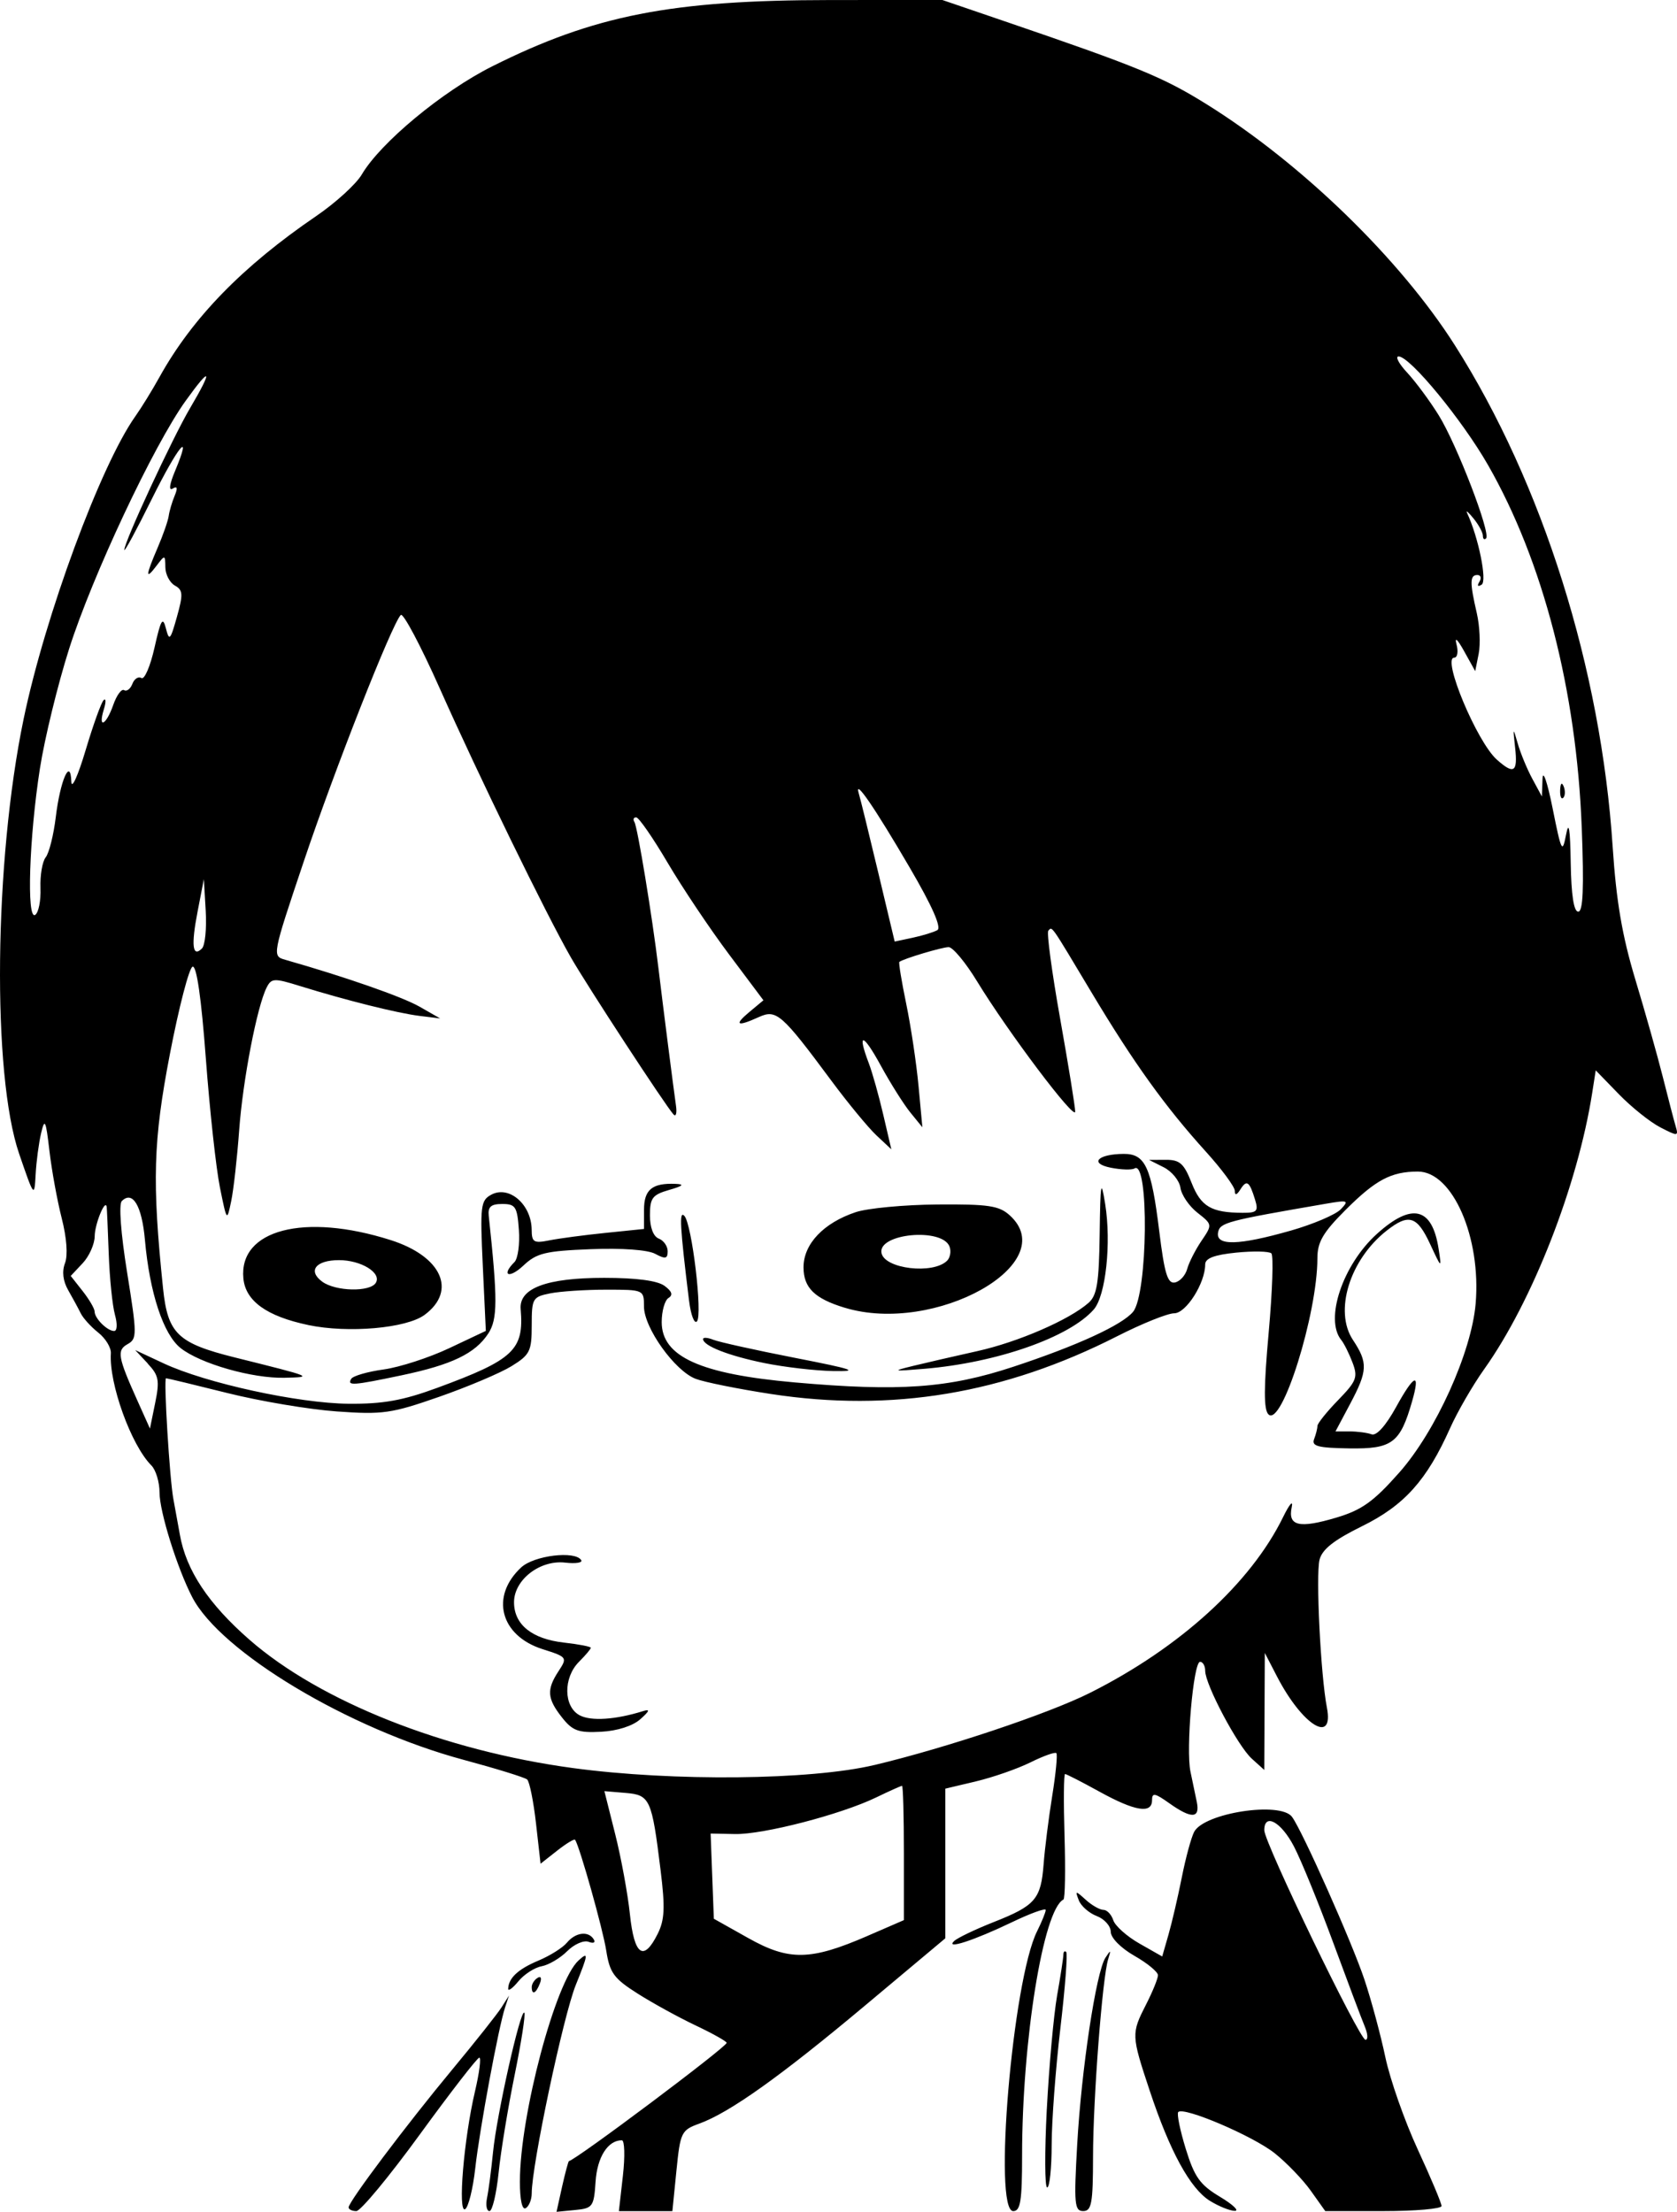 <?xml version="1.0" encoding="UTF-8" standalone="no"?>
<!-- Created with Inkscape (http://www.inkscape.org/) -->

<svg
   width="75.111mm"
   height="99.076mm"
   viewBox="0 0 75.111 99.076"
   version="1.1"
   id="svg1"
   xml:space="preserve"
   inkscape:version="1.4.2 (f4327f4, 2025-05-13)"
   sodipodi:docname="01.svg"
   xmlns:inkscape="http://www.inkscape.org/namespaces/inkscape"
   xmlns:sodipodi="http://sodipodi.sourceforge.net/DTD/sodipodi-0.dtd"
   xmlns="http://www.w3.org/2000/svg"
   xmlns:svg="http://www.w3.org/2000/svg"><sodipodi:namedview
     id="namedview1"
     pagecolor="#ffffff"
     bordercolor="#000000"
     borderopacity="0.25"
     inkscape:showpageshadow="2"
     inkscape:pageopacity="0.0"
     inkscape:pagecheckerboard="0"
     inkscape:deskcolor="#d1d1d1"
     inkscape:document-units="mm"
     inkscape:zoom="0.72426347"
     inkscape:cx="166.37592"
     inkscape:cy="231.26943"
     inkscape:window-width="1920"
     inkscape:window-height="1009"
     inkscape:window-x="-8"
     inkscape:window-y="-8"
     inkscape:window-maximized="1"
     inkscape:current-layer="layer1"><inkscape:page
       x="0"
       y="0"
       width="75.111"
       height="99.076"
       id="page2"
       margin="0"
       bleed="0" /></sodipodi:namedview><defs
     id="defs1" /><g
     inkscape:label="Layer 1"
     inkscape:groupmode="layer"
     id="layer1"
     transform="translate(-60.503,-87.31)"><rect
       style="font-variation-settings:'wght' 400;fill:none;stroke-width:0.403"
       id="rect1"
       width="9.863"
       height="15.343"
       x="55.528"
       y="71.967" /><path
       style="fill:#000000"
       d="m 76.117,186.19 c 0,-0.258 2.579,-3.688 4.647,-6.181 1.028,-1.239 2.019,-2.49 2.203,-2.781 l 0.334,-0.529 -0.175,0.529 c -0.296,0.896 -1.143,5.464 -1.338,7.216 -0.102,0.913 -0.305,1.734 -0.451,1.824 -0.339,0.209 -0.059,-3.152 0.439,-5.27 0.197,-0.837 0.284,-1.519 0.194,-1.516 -0.09,0.003 -1.288,1.551 -2.663,3.44 -1.374,1.889 -2.654,3.434 -2.844,3.434 -0.19,0 -0.345,-0.075 -0.345,-0.166 z m 6.2,-0.429 c 0.069,-0.327 0.19,-1.25 0.269,-2.051 0.164,-1.664 1.229,-6.413 1.4,-6.242 0.062,0.062 -0.132,1.314 -0.431,2.782 -0.299,1.468 -0.624,3.442 -0.72,4.387 -0.097,0.945 -0.281,1.718 -0.409,1.718 -0.128,0 -0.177,-0.268 -0.108,-0.595 z m 1.472,-0.737 c 0,-2.956 1.595,-8.962 2.629,-9.898 0.449,-0.406 0.436,-0.291 -0.126,1.1 -0.561,1.388 -1.974,8.073 -1.974,9.338 0,0.273 -0.119,0.57 -0.265,0.659 -0.163,0.101 -0.265,-0.358 -0.265,-1.2 z m 1.891,0.23 c 0.14,-0.623 0.278,-1.135 0.306,-1.139 0.307,-0.045 7.063,-5.11 7.063,-5.296 0,-0.066 -0.625,-0.417 -1.389,-0.779 -0.764,-0.362 -1.937,-1.007 -2.607,-1.433 -1.06,-0.673 -1.242,-0.924 -1.399,-1.929 -0.151,-0.965 -1.183,-4.636 -1.393,-4.955 -0.035,-0.053 -0.397,0.167 -0.805,0.488 l -0.742,0.584 -0.204,-1.803 c -0.112,-0.992 -0.291,-1.878 -0.397,-1.97 -0.106,-0.092 -1.384,-0.487 -2.839,-0.879 -5.145,-1.383 -10.89,-4.827 -12.164,-7.292 -0.673,-1.301 -1.462,-3.827 -1.462,-4.681 0,-0.468 -0.165,-1.015 -0.366,-1.216 -0.905,-0.905 -1.902,-3.667 -1.814,-5.023 0.016,-0.251 -0.237,-0.668 -0.563,-0.926 -0.326,-0.258 -0.68,-0.648 -0.787,-0.866 -0.107,-0.218 -0.359,-0.683 -0.559,-1.032 -0.237,-0.413 -0.288,-0.838 -0.145,-1.213 0.134,-0.352 0.077,-1.136 -0.146,-2.01 -0.201,-0.788 -0.449,-2.147 -0.551,-3.02 -0.161,-1.383 -0.21,-1.485 -0.373,-0.794 -0.103,0.437 -0.214,1.27 -0.245,1.852 -0.056,1.039 -0.07,1.022 -0.738,-0.926 -1.221,-3.56 -1.124,-13.098 0.198,-19.469 0.96,-4.626 3.451,-11.377 5.007,-13.571 0.271,-0.382 0.757,-1.171 1.079,-1.753 1.467,-2.647 3.72,-4.963 7.016,-7.211 0.873,-0.596 1.794,-1.435 2.046,-1.865 0.836,-1.425 3.616,-3.73 5.842,-4.845 4.568,-2.289 8.015,-2.965 15.131,-2.97 l 5.027,-0.003 2.778,0.949 c 5.996,2.049 7.111,2.507 9.07,3.728 4.252,2.65 8.66,6.932 11.112,10.794 3.931,6.19 6.542,14.491 7.065,22.456 0.161,2.444 0.426,3.998 1.016,5.953 0.44,1.455 0.993,3.42 1.231,4.366 0.237,0.946 0.496,1.937 0.574,2.202 0.135,0.457 0.099,0.46 -0.689,0.052 -0.457,-0.236 -1.295,-0.907 -1.861,-1.491 l -1.029,-1.061 -0.158,1.009 c -0.651,4.153 -2.682,9.348 -4.836,12.374 -0.513,0.721 -1.202,1.912 -1.53,2.646 -1.044,2.337 -2.052,3.46 -3.945,4.392 -1.259,0.62 -1.785,1.035 -1.902,1.502 -0.172,0.687 0.051,5.182 0.33,6.62 0.326,1.684 -1.102,0.796 -2.233,-1.389 l -0.548,-1.058 -0.012,2.621 -0.012,2.621 -0.558,-0.504 c -0.629,-0.568 -2.088,-3.318 -2.088,-3.936 0,-0.222 -0.104,-0.404 -0.23,-0.404 -0.3,0 -0.642,3.926 -0.429,4.922 0.09,0.422 0.218,1.034 0.284,1.362 0.151,0.743 -0.241,0.758 -1.238,0.048 -0.642,-0.457 -0.768,-0.479 -0.768,-0.132 0,0.62 -0.76,0.497 -2.357,-0.384 -0.787,-0.434 -1.48,-0.789 -1.538,-0.789 -0.059,0 -0.07,1.25 -0.024,2.779 0.046,1.528 0.024,2.808 -0.049,2.844 -0.903,0.447 -1.852,6.324 -1.852,11.468 0,2.035 -0.072,2.488 -0.397,2.488 -0.908,0 -0.028,-10.338 1.067,-12.533 0.213,-0.428 0.388,-0.858 0.388,-0.956 0,-0.098 -0.685,0.15 -1.521,0.552 -1.702,0.817 -2.998,1.238 -2.58,0.838 0.146,-0.139 0.945,-0.522 1.776,-0.85 1.864,-0.736 2.113,-1.027 2.232,-2.602 0.052,-0.687 0.225,-2.061 0.385,-3.053 0.16,-0.992 0.243,-1.852 0.184,-1.911 -0.059,-0.059 -0.581,0.127 -1.16,0.414 -0.579,0.287 -1.674,0.668 -2.433,0.849 l -1.38,0.328 v 3.352 3.352 l -3.583,3.002 c -3.804,3.187 -6.075,4.805 -7.441,5.301 -0.8,0.29 -0.846,0.386 -1.019,2.111 l -0.181,1.807 h -1.198 -1.198 l 0.18,-1.587 c 0.099,-0.873 0.077,-1.587 -0.048,-1.587 -0.625,0 -1.103,0.753 -1.176,1.852 -0.074,1.123 -0.126,1.195 -0.914,1.272 l -0.835,0.081 z m 13.677,-11.225 1.63,-0.707 v -3.008 c 0,-1.654 -0.037,-3.008 -0.083,-3.008 -0.045,0 -0.57,0.235 -1.165,0.523 -1.577,0.762 -5.05,1.662 -6.315,1.637 l -1.093,-0.022 0.072,1.908 0.072,1.908 1.544,0.867 c 1.827,1.026 2.787,1.009 5.338,-0.097 z m -9.398,-0.091 c 0.313,-0.627 0.338,-1.174 0.132,-2.844 -0.395,-3.206 -0.473,-3.378 -1.57,-3.47 l -0.948,-0.08 0.485,1.932 c 0.267,1.062 0.563,2.676 0.658,3.585 0.194,1.845 0.613,2.14 1.243,0.877 z m 9.706,-7.563 c 3.225,-0.769 7.799,-2.301 9.656,-3.233 4.021,-2.019 7.201,-4.913 8.65,-7.874 0.285,-0.582 0.459,-0.783 0.387,-0.447 -0.182,0.847 0.33,0.968 1.996,0.471 1.146,-0.342 1.663,-0.712 2.819,-2.017 1.634,-1.845 3.234,-5.381 3.422,-7.562 0.255,-2.971 -1.033,-5.923 -2.585,-5.923 -1.196,0 -1.892,0.369 -3.245,1.723 -1.008,1.008 -1.257,1.436 -1.257,2.159 0,2.5 -1.597,7.591 -2.194,6.994 -0.214,-0.214 -0.211,-1.201 0.012,-3.666 0.167,-1.855 0.221,-3.451 0.119,-3.546 -0.102,-0.095 -0.81,-0.109 -1.574,-0.033 -0.983,0.099 -1.389,0.254 -1.389,0.529 0,0.839 -0.856,2.189 -1.389,2.189 -0.294,0 -1.441,0.462 -2.55,1.026 -5.073,2.582 -10.096,3.42 -15.516,2.588 -1.459,-0.224 -2.973,-0.529 -3.365,-0.678 -0.937,-0.356 -2.316,-2.286 -2.316,-3.24 0,-0.75 -0.009,-0.754 -1.687,-0.754 -0.928,0 -2.059,0.074 -2.514,0.165 -0.788,0.158 -0.827,0.225 -0.827,1.434 0,1.157 -0.079,1.317 -0.901,1.825 -0.495,0.306 -1.954,0.924 -3.241,1.374 -2.143,0.748 -2.531,0.804 -4.59,0.656 -1.237,-0.088 -3.439,-0.459 -4.894,-0.823 -1.455,-0.364 -2.693,-0.662 -2.752,-0.662 -0.115,0 0.162,4.551 0.331,5.424 0.056,0.291 0.186,1.005 0.289,1.587 0.281,1.592 1.277,3.094 3.12,4.704 3.163,2.764 8.717,4.966 14.49,5.746 4.475,0.605 10.649,0.542 13.494,-0.137 z m -13.995,-2.137 c -0.664,-0.844 -0.692,-1.242 -0.148,-2.072 0.4,-0.611 0.386,-0.631 -0.72,-0.983 -1.891,-0.603 -2.352,-2.361 -0.958,-3.659 0.577,-0.538 2.422,-0.762 2.691,-0.327 0.071,0.115 -0.251,0.165 -0.715,0.111 -1.131,-0.132 -2.294,0.768 -2.294,1.775 0,0.999 0.8,1.645 2.238,1.807 0.661,0.074 1.201,0.179 1.201,0.233 0,0.054 -0.238,0.336 -0.529,0.627 -0.712,0.712 -0.697,2.008 0.028,2.396 0.506,0.271 1.609,0.199 2.835,-0.185 0.332,-0.104 0.303,-0.013 -0.117,0.361 -0.341,0.304 -1.031,0.524 -1.758,0.562 -1.021,0.053 -1.279,-0.042 -1.754,-0.646 z m 33.69,-12.461 c 0.082,-0.214 0.149,-0.48 0.149,-0.592 0,-0.111 0.416,-0.631 0.925,-1.155 0.83,-0.855 0.896,-1.028 0.646,-1.686 -0.153,-0.403 -0.379,-0.856 -0.502,-1.006 -0.757,-0.925 0.064,-3.372 1.593,-4.754 1.571,-1.419 2.477,-1.2 2.766,0.67 0.138,0.894 0.136,0.893 -0.384,-0.224 -0.586,-1.257 -0.956,-1.369 -1.946,-0.591 -1.651,1.299 -2.362,3.602 -1.51,4.89 0.68,1.027 0.664,1.386 -0.125,2.871 l -0.654,1.23 h 0.632 c 0.348,0 0.791,0.059 0.985,0.13 0.218,0.081 0.635,-0.382 1.096,-1.219 0.822,-1.492 1.101,-1.589 0.716,-0.25 -0.534,1.861 -0.891,2.129 -2.804,2.1 -1.41,-0.021 -1.705,-0.099 -1.583,-0.415 z m -52.235,-3.386 -0.568,-0.605 1.275,0.596 c 1.894,0.886 6.032,1.789 8.286,1.809 1.54,0.013 2.428,-0.146 3.964,-0.711 3.435,-1.264 3.896,-1.699 3.741,-3.529 -0.079,-0.936 1.16,-1.4 3.74,-1.4 1.437,0 2.382,0.125 2.699,0.356 0.338,0.247 0.394,0.414 0.183,0.545 -0.168,0.104 -0.305,0.59 -0.305,1.081 0,1.546 1.724,2.328 5.953,2.702 4.702,0.416 6.885,0.26 9.79,-0.699 2.852,-0.941 4.876,-1.87 5.368,-2.463 0.662,-0.797 0.724,-6.83 0.066,-6.423 -0.121,0.075 -0.599,0.06 -1.063,-0.032 -0.98,-0.196 -0.589,-0.612 0.58,-0.619 0.965,-0.005 1.236,0.584 1.59,3.458 0.234,1.905 0.375,2.365 0.701,2.302 0.224,-0.043 0.472,-0.316 0.551,-0.606 0.079,-0.29 0.367,-0.856 0.639,-1.258 0.494,-0.728 0.493,-0.732 -0.181,-1.262 -0.372,-0.292 -0.714,-0.794 -0.76,-1.115 -0.046,-0.321 -0.382,-0.733 -0.745,-0.917 l -0.661,-0.333 0.749,-0.004 c 0.627,-0.003 0.815,0.165 1.156,1.032 0.417,1.062 0.882,1.335 2.28,1.342 0.651,0.003 0.722,-0.071 0.562,-0.592 -0.253,-0.823 -0.372,-0.906 -0.657,-0.455 -0.164,0.259 -0.247,0.28 -0.25,0.061 -0.002,-0.18 -0.584,-0.968 -1.293,-1.751 -1.82,-2.01 -3.231,-3.973 -5.108,-7.108 -1.897,-3.168 -1.765,-2.979 -1.951,-2.793 -0.08,0.08 0.158,1.852 0.529,3.936 0.371,2.084 0.675,3.96 0.675,4.169 0,0.433 -3.014,-3.57 -4.402,-5.847 -0.51,-0.837 -1.08,-1.521 -1.266,-1.521 -0.295,0 -2.014,0.515 -2.208,0.661 -0.039,0.029 0.1,0.875 0.308,1.879 0.208,1.004 0.456,2.659 0.551,3.677 l 0.172,1.852 -0.538,-0.661 c -0.296,-0.364 -0.896,-1.316 -1.333,-2.117 -0.793,-1.452 -1.063,-1.495 -0.526,-0.084 0.156,0.409 0.446,1.443 0.645,2.297 l 0.362,1.553 -0.668,-0.626 c -0.367,-0.344 -1.283,-1.455 -2.034,-2.469 -2.209,-2.979 -2.447,-3.187 -3.233,-2.829 -0.978,0.446 -1.131,0.361 -0.419,-0.232 l 0.625,-0.52 -1.551,-2.071 c -0.853,-1.139 -2.086,-2.981 -2.741,-4.093 -0.655,-1.112 -1.287,-2.026 -1.405,-2.03 -0.118,-0.004 -0.154,0.089 -0.081,0.207 0.139,0.224 0.801,4.25 1.074,6.532 0.202,1.686 0.672,5.369 0.787,6.172 0.049,0.338 -0.001,0.517 -0.11,0.397 -0.366,-0.403 -3.867,-5.761 -4.599,-7.038 -1.115,-1.947 -4.133,-8.14 -5.863,-12.029 -0.857,-1.926 -1.646,-3.415 -1.753,-3.307 -0.393,0.393 -2.962,6.92 -4.346,11.043 -1.416,4.217 -1.419,4.234 -0.831,4.402 2.697,0.769 5.242,1.658 6.014,2.099 l 0.926,0.529 -0.926,-0.114 c -0.987,-0.122 -3.3,-0.7 -5.356,-1.339 -1.15,-0.358 -1.274,-0.353 -1.485,0.06 -0.433,0.845 -1.071,4.151 -1.235,6.403 -0.09,1.237 -0.251,2.666 -0.357,3.175 -0.192,0.922 -0.194,0.919 -0.506,-0.621 -0.172,-0.851 -0.455,-3.443 -0.629,-5.761 -0.204,-2.723 -0.414,-4.181 -0.595,-4.121 -0.154,0.051 -0.611,1.81 -1.015,3.909 -0.75,3.898 -0.803,5.713 -0.307,10.503 0.21,2.025 0.655,2.454 3.214,3.092 3.533,0.881 3.529,0.879 2.226,0.91 -1.444,0.034 -3.76,-0.627 -4.65,-1.327 -0.775,-0.61 -1.391,-2.476 -1.602,-4.849 -0.136,-1.529 -0.549,-2.224 -1.035,-1.739 -0.142,0.142 -0.046,1.438 0.237,3.197 0.447,2.779 0.449,2.973 0.026,3.209 -0.497,0.278 -0.446,0.572 0.443,2.551 l 0.554,1.233 0.235,-1.151 c 0.205,-1.002 0.162,-1.23 -0.333,-1.756 z m 9.11,0.683 c 0.082,-0.132 0.734,-0.32 1.45,-0.419 0.716,-0.099 2.039,-0.528 2.94,-0.954 l 1.638,-0.774 -0.136,-2.912 c -0.126,-2.7 -0.098,-2.932 0.384,-3.191 0.798,-0.427 1.798,0.446 1.805,1.577 0.004,0.555 0.096,0.61 0.79,0.471 0.432,-0.086 1.563,-0.237 2.514,-0.334 l 1.728,-0.177 v -0.861 c 0,-0.902 0.366,-1.202 1.411,-1.159 0.418,0.017 0.341,0.091 -0.286,0.272 -0.751,0.217 -0.86,0.361 -0.86,1.138 0,0.547 0.153,0.949 0.397,1.042 0.218,0.084 0.397,0.339 0.397,0.567 0,0.34 -0.101,0.361 -0.559,0.115 -0.337,-0.18 -1.484,-0.263 -2.889,-0.208 -2.033,0.08 -2.418,0.173 -3.013,0.733 -0.639,0.601 -1.013,0.456 -0.401,-0.156 0.155,-0.155 0.244,-0.804 0.198,-1.442 -0.074,-1.039 -0.152,-1.16 -0.745,-1.16 -0.504,0 -0.648,0.126 -0.605,0.529 0.403,3.762 0.4,4.632 -0.022,5.276 -0.586,0.894 -1.626,1.396 -3.878,1.869 -2.191,0.461 -2.457,0.479 -2.257,0.156 z m 18.492,-0.708 c -1.597,-0.326 -2.734,-0.773 -2.734,-1.074 0,-0.083 0.208,-0.068 0.463,0.034 0.255,0.102 1.892,0.465 3.638,0.806 2.65,0.518 2.934,0.616 1.72,0.594 -0.8,-0.015 -2.189,-0.176 -3.087,-0.36 z m 6.659,0.133 c 0.582,-0.142 1.881,-0.441 2.887,-0.665 1.832,-0.407 4.116,-1.399 4.985,-2.163 0.378,-0.333 0.469,-0.896 0.498,-3.079 0.031,-2.332 0.062,-2.503 0.247,-1.348 0.28,1.754 0.025,4.113 -0.512,4.725 -1.092,1.245 -4.338,2.383 -7.575,2.655 -1.436,0.121 -1.486,0.109 -0.529,-0.125 z m -27.079,-1.835 c -1.855,-0.39 -2.805,-1.072 -2.903,-2.084 -0.212,-2.185 2.724,-2.952 6.595,-1.721 2.28,0.725 2.982,2.265 1.525,3.348 -0.814,0.605 -3.425,0.834 -5.217,0.458 z m 3.027,-1.888 c 0.275,-0.445 -0.653,-1.018 -1.647,-1.018 -1.043,0 -1.414,0.48 -0.749,0.966 0.597,0.436 2.138,0.47 2.396,0.052 z m 14.031,0.8 c -0.409,-3.336 -0.449,-4.053 -0.211,-3.802 0.34,0.359 0.827,4.44 0.564,4.728 -0.116,0.127 -0.274,-0.29 -0.352,-0.926 z m 6.971,0.314 c -1.349,-0.41 -1.844,-0.896 -1.844,-1.812 0,-1.043 0.898,-1.99 2.341,-2.47 0.532,-0.177 2.174,-0.331 3.65,-0.343 2.286,-0.018 2.766,0.053 3.241,0.482 2.387,2.155 -3.346,5.37 -7.388,4.142 z m 4.588,-2.108 c 0.139,-0.139 0.187,-0.424 0.107,-0.633 -0.33,-0.859 -3.216,-0.586 -3.047,0.288 0.138,0.715 2.315,0.97 2.94,0.345 z m -37.272,2.423 c -0.113,-0.4 -0.238,-1.621 -0.278,-2.712 -0.04,-1.091 -0.081,-2.044 -0.092,-2.117 -0.059,-0.394 -0.533,0.761 -0.537,1.306 -0.002,0.354 -0.245,0.901 -0.539,1.214 l -0.535,0.569 0.535,0.68 c 0.294,0.374 0.535,0.786 0.535,0.916 0,0.307 0.567,0.871 0.875,0.871 0.136,0 0.151,-0.317 0.035,-0.728 z m 52.656,-3.767 c 1.011,-0.289 2.023,-0.721 2.248,-0.959 0.377,-0.398 0.325,-0.418 -0.649,-0.251 -4.471,0.77 -4.763,0.847 -4.847,1.286 -0.118,0.614 0.916,0.589 3.248,-0.077 z m -48.591,-14.319 -0.083,-1.427 -0.282,1.455 c -0.294,1.517 -0.227,2.073 0.198,1.648 0.137,-0.137 0.213,-0.892 0.167,-1.677 z m 32.767,0.858 c 0.2,-0.111 -0.223,-1.07 -1.242,-2.814 -1.572,-2.692 -2.497,-4.037 -2.274,-3.307 0.067,0.218 0.455,1.8 0.864,3.514 l 0.743,3.117 0.803,-0.171 c 0.442,-0.094 0.94,-0.247 1.106,-0.339 z m -40.168,-1.889 c -0.022,-0.567 0.083,-1.186 0.234,-1.375 0.151,-0.189 0.354,-0.999 0.451,-1.801 0.199,-1.649 0.66,-2.697 0.697,-1.585 0.012,0.364 0.299,-0.269 0.638,-1.406 0.339,-1.137 0.703,-2.149 0.809,-2.249 0.106,-0.1 0.11,0.086 0.009,0.414 -0.275,0.894 0.102,0.717 0.421,-0.198 0.152,-0.436 0.372,-0.735 0.488,-0.663 0.116,0.072 0.282,-0.055 0.369,-0.282 0.087,-0.227 0.269,-0.344 0.405,-0.26 0.136,0.084 0.4,-0.531 0.587,-1.366 0.281,-1.256 0.369,-1.406 0.508,-0.863 0.151,0.59 0.2,0.54 0.495,-0.512 0.284,-1.014 0.272,-1.199 -0.091,-1.402 -0.23,-0.129 -0.423,-0.496 -0.427,-0.817 -0.008,-0.569 -0.017,-0.57 -0.397,-0.069 -0.505,0.667 -0.491,0.45 0.052,-0.812 0.242,-0.563 0.465,-1.203 0.495,-1.421 0.03,-0.218 0.15,-0.625 0.266,-0.903 0.146,-0.351 0.119,-0.449 -0.089,-0.321 -0.183,0.113 -0.143,-0.192 0.103,-0.779 0.813,-1.946 0.135,-1.127 -1.046,1.263 -0.669,1.353 -1.219,2.371 -1.222,2.262 -0.01,-0.343 2.151,-5.006 2.942,-6.347 1.04,-1.764 0.948,-1.922 -0.194,-0.333 -1.437,1.999 -4.18,7.838 -5.221,11.112 -0.509,1.601 -1.096,4.009 -1.306,5.351 -0.482,3.084 -0.604,6.808 -0.216,6.567 0.154,-0.095 0.261,-0.637 0.239,-1.204 z m 69.031,-2.711 c -0.233,-6.133 -1.73,-11.924 -4.196,-16.234 -1.163,-2.032 -3.496,-4.866 -4.006,-4.866 -0.161,0 0.013,0.327 0.386,0.728 0.373,0.4 1.009,1.259 1.412,1.909 0.812,1.31 2.342,5.289 2.119,5.512 -0.078,0.078 -0.142,0.026 -0.142,-0.116 0,-0.142 -0.187,-0.489 -0.416,-0.772 -0.229,-0.282 -0.361,-0.395 -0.292,-0.249 0.509,1.085 0.908,3.052 0.652,3.21 -0.174,0.107 -0.214,0.057 -0.101,-0.127 0.104,-0.168 0.063,-0.305 -0.091,-0.305 -0.338,0 -0.343,0.335 -0.026,1.704 0.133,0.573 0.171,1.393 0.086,1.823 l -0.156,0.78 -0.498,-0.897 c -0.298,-0.537 -0.434,-0.658 -0.339,-0.301 0.088,0.327 0.04,0.595 -0.105,0.595 -0.558,0 1.017,3.768 1.908,4.564 0.768,0.686 0.945,0.572 0.822,-0.529 -0.103,-0.92 -0.095,-0.934 0.115,-0.198 0.124,0.437 0.419,1.151 0.655,1.587 l 0.429,0.794 0.028,-0.794 c 0.016,-0.437 0.219,0.159 0.452,1.323 0.39,1.949 0.437,2.043 0.6,1.191 0.126,-0.66 0.186,-0.299 0.211,1.257 0.023,1.433 0.138,2.183 0.336,2.183 0.217,0 0.261,-1.047 0.158,-3.77 z m -0.967,-1.676 c 0.013,-0.308 0.075,-0.371 0.16,-0.16 0.076,0.191 0.067,0.419 -0.021,0.507 -0.088,0.088 -0.15,-0.068 -0.139,-0.347 z m -21.631,60.678 c 0.189,-3.368 0.848,-7.73 1.264,-8.37 0.241,-0.371 0.257,-0.363 0.124,0.06 -0.259,0.824 -0.676,6.256 -0.678,8.839 -0.002,2.099 -0.065,2.447 -0.44,2.447 -0.391,0 -0.42,-0.317 -0.27,-2.977 z m 5.946,2.519 c -0.884,-0.548 -1.793,-2.211 -2.696,-4.931 -0.829,-2.497 -0.831,-2.559 -0.161,-3.873 0.291,-0.57 0.529,-1.157 0.529,-1.304 0,-0.147 -0.475,-0.539 -1.056,-0.87 -0.606,-0.346 -1.057,-0.803 -1.058,-1.073 -0.001,-0.258 -0.283,-0.577 -0.627,-0.707 -0.344,-0.131 -0.706,-0.449 -0.805,-0.706 -0.169,-0.441 -0.151,-0.443 0.315,-0.02 0.272,0.246 0.627,0.448 0.787,0.448 0.161,0 0.359,0.208 0.442,0.463 0.082,0.255 0.609,0.725 1.171,1.045 l 1.021,0.581 0.281,-0.978 c 0.155,-0.538 0.423,-1.693 0.597,-2.566 0.173,-0.873 0.422,-1.791 0.553,-2.039 0.448,-0.849 3.86,-1.374 4.382,-0.673 0.459,0.616 2.683,5.613 3.242,7.283 0.306,0.913 0.728,2.48 0.939,3.482 0.211,1.002 0.863,2.861 1.45,4.131 0.587,1.27 1.067,2.412 1.067,2.537 0,0.125 -1.172,0.228 -2.604,0.228 h -2.604 l -0.648,-0.911 c -0.356,-0.501 -1.086,-1.259 -1.622,-1.685 -0.971,-0.771 -4.064,-2.092 -4.314,-1.842 -0.072,0.072 0.078,0.812 0.334,1.644 0.391,1.269 0.638,1.616 1.529,2.15 0.585,0.351 0.885,0.636 0.667,0.633 -0.218,-0.002 -0.718,-0.204 -1.111,-0.448 z m 6.935,-7.811 c -0.138,-0.327 -0.776,-2.024 -1.419,-3.77 -0.643,-1.746 -1.432,-3.681 -1.755,-4.299 -0.576,-1.104 -1.327,-1.513 -1.327,-0.723 0,0.557 4.264,9.388 4.533,9.388 0.12,0 0.106,-0.268 -0.032,-0.595 z m -14.241,3.704 c 0.1,-1.928 0.308,-4.22 0.461,-5.093 0.154,-0.873 0.281,-1.697 0.281,-1.83 8.4e-4,-0.133 0.058,-0.186 0.127,-0.117 0.069,0.069 -0.049,1.607 -0.262,3.418 -0.213,1.81 -0.389,4.155 -0.39,5.21 -10e-4,1.055 -0.092,1.918 -0.201,1.918 -0.109,1e-4 -0.117,-1.577 -0.017,-3.506 z M 83.265,176.398 c 0.009,-0.476 0.443,-0.882 1.349,-1.261 0.516,-0.216 1.092,-0.577 1.28,-0.804 0.388,-0.467 0.961,-0.539 1.201,-0.151 0.091,0.147 -0.009,0.196 -0.229,0.112 -0.215,-0.082 -0.646,0.106 -0.959,0.419 -0.313,0.313 -0.828,0.617 -1.145,0.676 -0.317,0.059 -0.785,0.362 -1.04,0.672 -0.255,0.31 -0.461,0.462 -0.459,0.336 z m 1.054,-0.08 c 0,-0.137 0.118,-0.322 0.262,-0.411 0.15,-0.093 0.194,0.013 0.104,0.249 -0.176,0.458 -0.366,0.542 -0.366,0.162 z"
       id="path2" /></g></svg>
